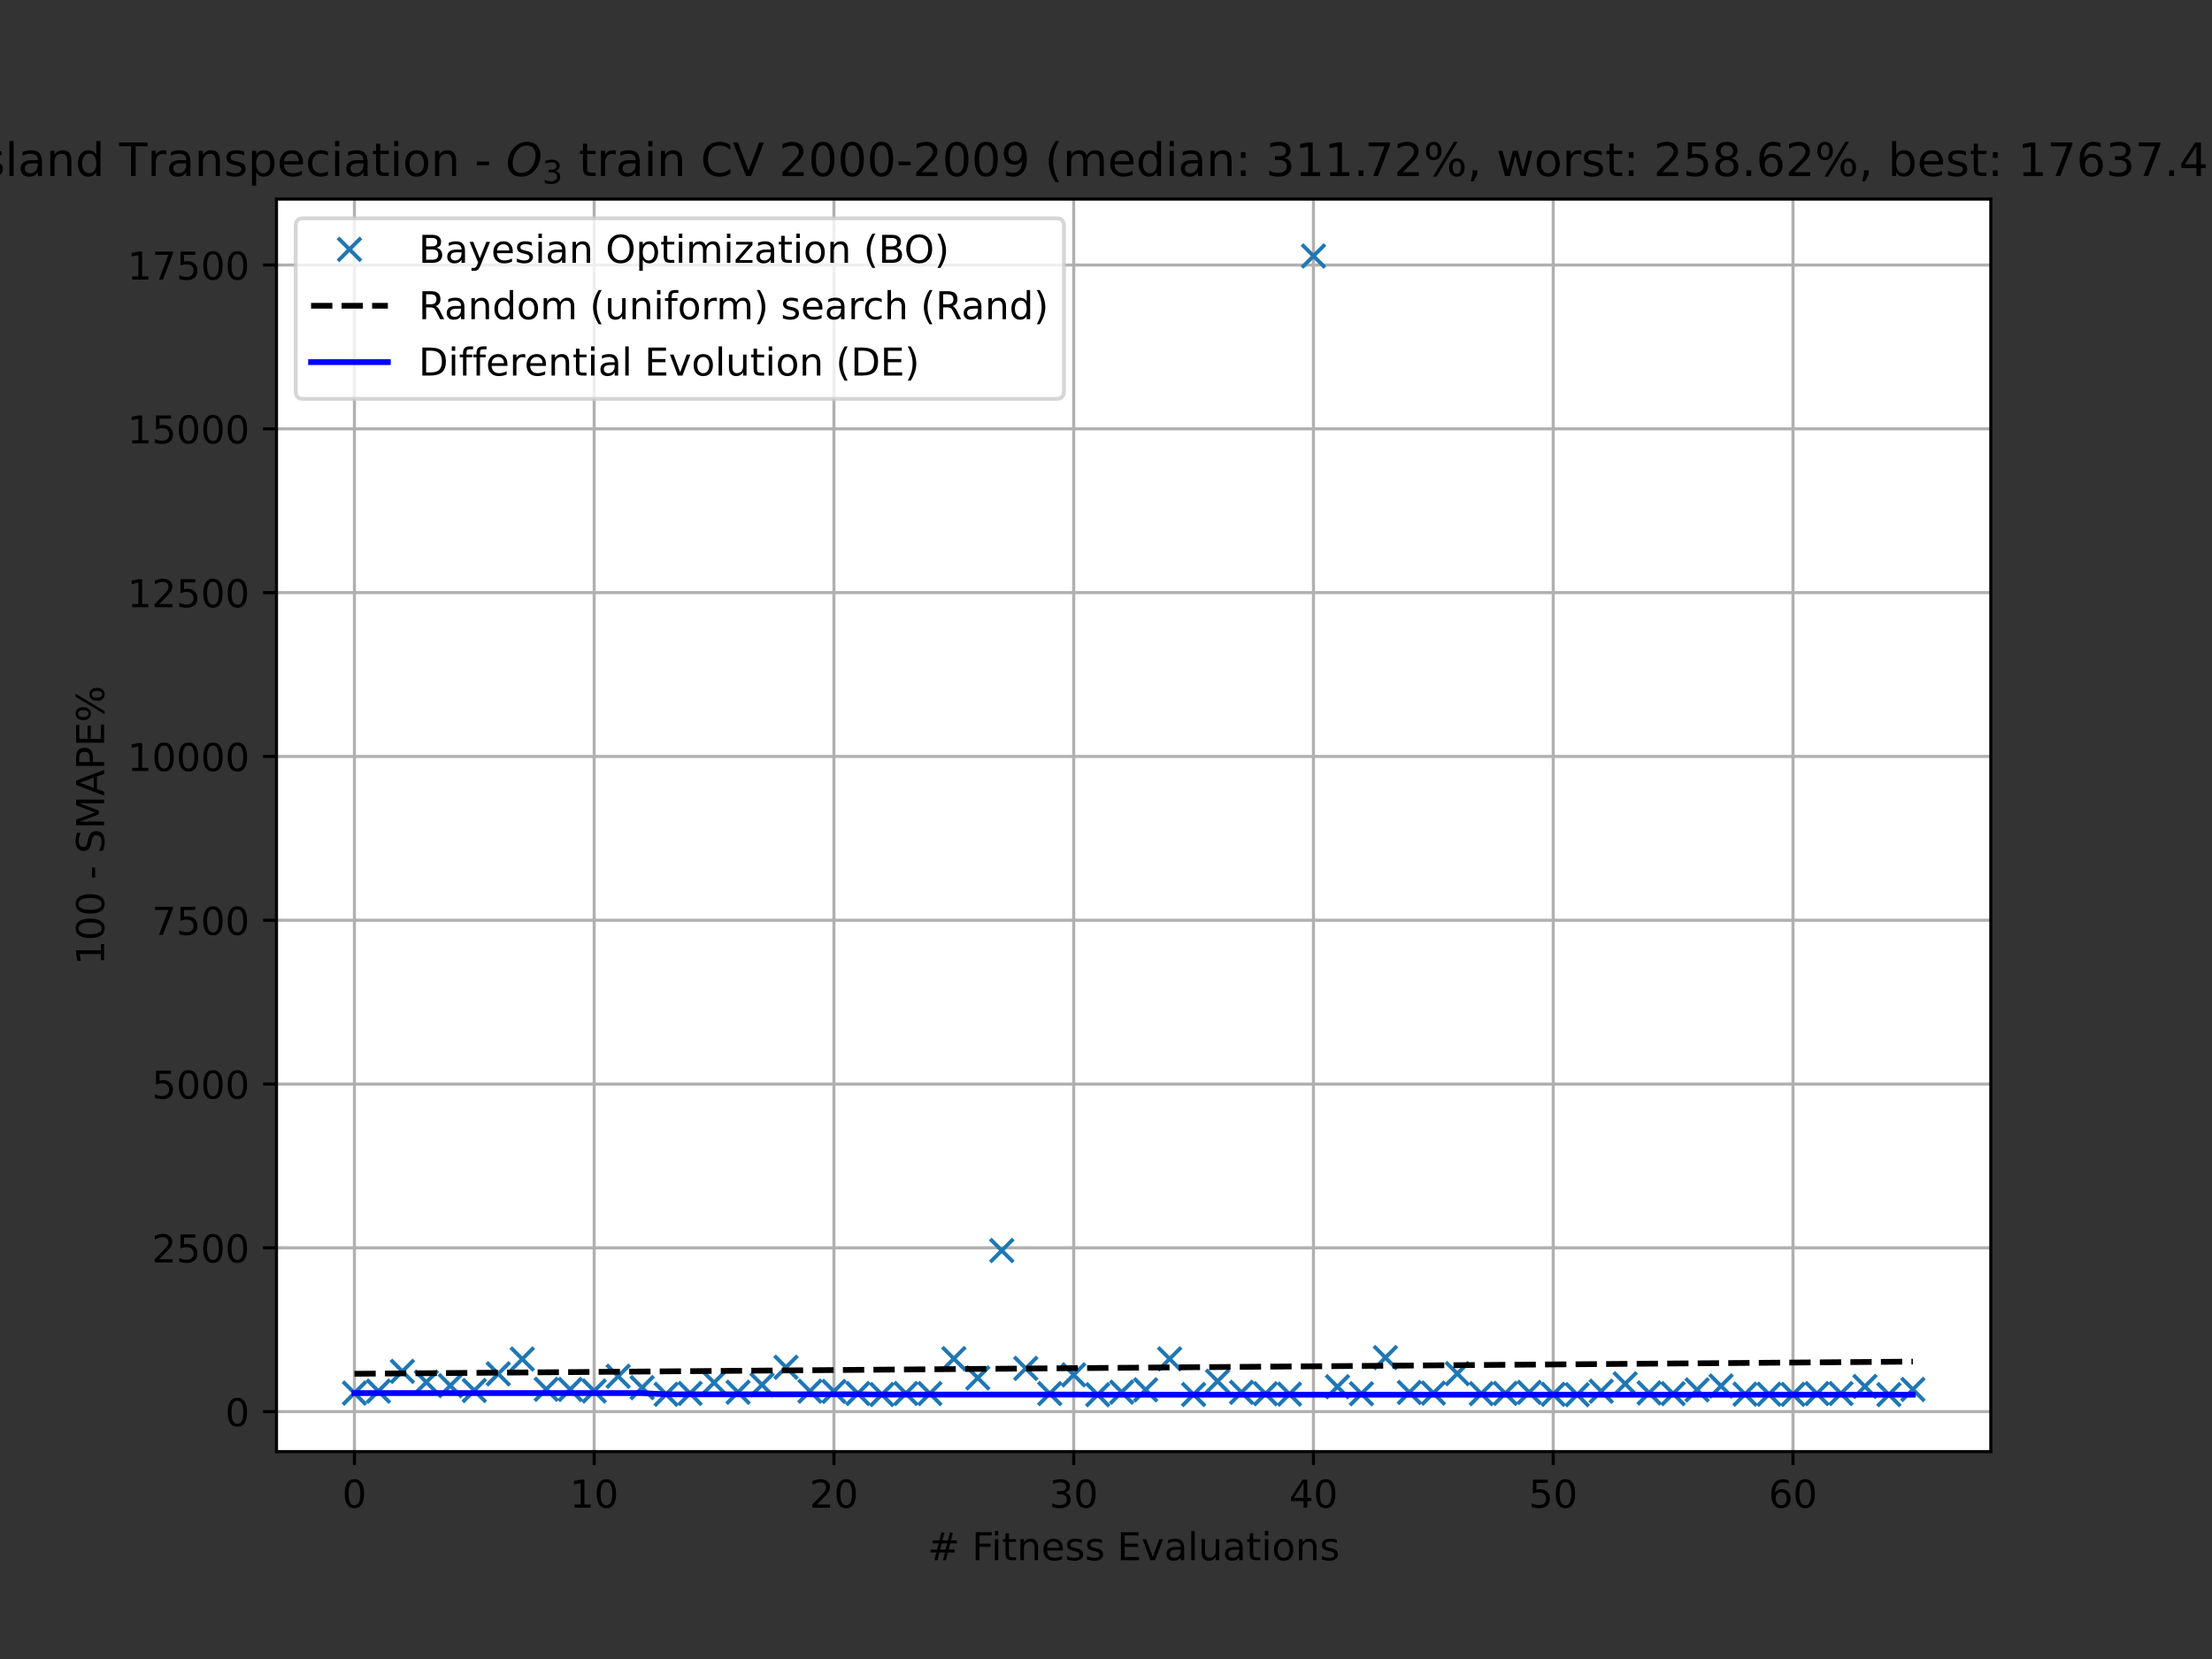 <?xml version="1.0" encoding="utf-8" standalone="no"?>
<!DOCTYPE svg PUBLIC "-//W3C//DTD SVG 1.1//EN"
  "http://www.w3.org/Graphics/SVG/1.1/DTD/svg11.dtd">
<!-- Created with matplotlib (https://matplotlib.org/) -->
<svg height="432pt" version="1.1" viewBox="0 0 576 432" width="576pt" xmlns="http://www.w3.org/2000/svg" xmlns:xlink="http://www.w3.org/1999/xlink">
 <rect x="0" y="0" width="576" height="432" fill="#333333" stroke="none"/>
 <defs>
  <style type="text/css">*{stroke-linecap:butt;stroke-linejoin:round;}</style>
 </defs>
 <g id="figure_1">
  <g id="patch_1">
   <path d="M 0 432 
L 576 432 
L 576 0 
L 0 0 
z
" style="fill:none;"/>
  </g>
  <g id="axes_1">
   <g id="patch_2">
    <path d="M 72 378 
L 518.4 378 
L 518.4 51.84 
L 72 51.84 
z
" style="fill:#ffffff;"/>
   </g>
   <g id="matplotlib.axis_1">
    <g id="xtick_1">
     <g id="line2d_1">
      <path clip-path="url(#p30069ec08b)" d="M 92.291 378 
L 92.291 51.84 
" style="fill:none;stroke:#b0b0b0;stroke-linecap:square;stroke-width:0.8;"/>
     </g>
     <g id="line2d_2">
      <defs>
       <path d="M 0 0 
L 0 3.5 
" id="m397b7a0cfa" style="stroke:#000000;stroke-width:0.8;"/>
      </defs>
      <g>
       <use style="stroke:#000000;stroke-width:0.8;" x="92.291" xlink:href="#m397b7a0cfa" y="378"/>
      </g>
     </g>
     <g id="text_1">
      <!-- 0 -->
      <g transform="translate(89.11 392.598)scale(0.1 -0.1)">
       <defs>
        <path d="M 31.781 66.406 
Q 24.172 66.406 20.328 58.906 
Q 16.5 51.422 16.5 36.375 
Q 16.5 21.391 20.328 13.891 
Q 24.172 6.391 31.781 6.391 
Q 39.453 6.391 43.281 13.891 
Q 47.125 21.391 47.125 36.375 
Q 47.125 51.422 43.281 58.906 
Q 39.453 66.406 31.781 66.406 
z
M 31.781 74.219 
Q 44.047 74.219 50.516 64.516 
Q 56.984 54.828 56.984 36.375 
Q 56.984 17.969 50.516 8.266 
Q 44.047 -1.422 31.781 -1.422 
Q 19.531 -1.422 13.062 8.266 
Q 6.594 17.969 6.594 36.375 
Q 6.594 54.828 13.062 64.516 
Q 19.531 74.219 31.781 74.219 
z
" id="DejaVuSans-48"/>
       </defs>
       <use xlink:href="#DejaVuSans-48"/>
      </g>
     </g>
    </g>
    <g id="xtick_2">
     <g id="line2d_3">
      <path clip-path="url(#p30069ec08b)" d="M 154.724 378 
L 154.724 51.84 
" style="fill:none;stroke:#b0b0b0;stroke-linecap:square;stroke-width:0.8;"/>
     </g>
     <g id="line2d_4">
      <g>
       <use style="stroke:#000000;stroke-width:0.8;" x="154.724" xlink:href="#m397b7a0cfa" y="378"/>
      </g>
     </g>
     <g id="text_2">
      <!-- 10 -->
      <g transform="translate(148.362 392.598)scale(0.1 -0.1)">
       <defs>
        <path d="M 12.406 8.297 
L 28.516 8.297 
L 28.516 63.922 
L 10.984 60.406 
L 10.984 69.391 
L 28.422 72.906 
L 38.281 72.906 
L 38.281 8.297 
L 54.391 8.297 
L 54.391 0 
L 12.406 0 
z
" id="DejaVuSans-49"/>
       </defs>
       <use xlink:href="#DejaVuSans-49"/>
       <use x="63.623" xlink:href="#DejaVuSans-48"/>
      </g>
     </g>
    </g>
    <g id="xtick_3">
     <g id="line2d_5">
      <path clip-path="url(#p30069ec08b)" d="M 217.158 378 
L 217.158 51.84 
" style="fill:none;stroke:#b0b0b0;stroke-linecap:square;stroke-width:0.8;"/>
     </g>
     <g id="line2d_6">
      <g>
       <use style="stroke:#000000;stroke-width:0.8;" x="217.158" xlink:href="#m397b7a0cfa" y="378"/>
      </g>
     </g>
     <g id="text_3">
      <!-- 20 -->
      <g transform="translate(210.796 392.598)scale(0.1 -0.1)">
       <defs>
        <path d="M 19.188 8.297 
L 53.609 8.297 
L 53.609 0 
L 7.328 0 
L 7.328 8.297 
Q 12.938 14.109 22.625 23.891 
Q 32.328 33.688 34.812 36.531 
Q 39.547 41.844 41.422 45.531 
Q 43.312 49.219 43.312 52.781 
Q 43.312 58.594 39.234 62.25 
Q 35.156 65.922 28.609 65.922 
Q 23.969 65.922 18.812 64.312 
Q 13.672 62.703 7.812 59.422 
L 7.812 69.391 
Q 13.766 71.781 18.938 73 
Q 24.125 74.219 28.422 74.219 
Q 39.75 74.219 46.484 68.547 
Q 53.219 62.891 53.219 53.422 
Q 53.219 48.922 51.531 44.891 
Q 49.859 40.875 45.406 35.406 
Q 44.188 33.984 37.641 27.219 
Q 31.109 20.453 19.188 8.297 
z
" id="DejaVuSans-50"/>
       </defs>
       <use xlink:href="#DejaVuSans-50"/>
       <use x="63.623" xlink:href="#DejaVuSans-48"/>
      </g>
     </g>
    </g>
    <g id="xtick_4">
     <g id="line2d_7">
      <path clip-path="url(#p30069ec08b)" d="M 279.592 378 
L 279.592 51.84 
" style="fill:none;stroke:#b0b0b0;stroke-linecap:square;stroke-width:0.8;"/>
     </g>
     <g id="line2d_8">
      <g>
       <use style="stroke:#000000;stroke-width:0.8;" x="279.592" xlink:href="#m397b7a0cfa" y="378"/>
      </g>
     </g>
     <g id="text_4">
      <!-- 30 -->
      <g transform="translate(273.229 392.598)scale(0.1 -0.1)">
       <defs>
        <path d="M 40.578 39.312 
Q 47.656 37.797 51.625 33 
Q 55.609 28.219 55.609 21.188 
Q 55.609 10.406 48.188 4.484 
Q 40.766 -1.422 27.094 -1.422 
Q 22.516 -1.422 17.656 -0.516 
Q 12.797 0.391 7.625 2.203 
L 7.625 11.719 
Q 11.719 9.328 16.594 8.109 
Q 21.484 6.891 26.812 6.891 
Q 36.078 6.891 40.938 10.547 
Q 45.797 14.203 45.797 21.188 
Q 45.797 27.641 41.281 31.266 
Q 36.766 34.906 28.719 34.906 
L 20.219 34.906 
L 20.219 43.016 
L 29.109 43.016 
Q 36.375 43.016 40.234 45.922 
Q 44.094 48.828 44.094 54.297 
Q 44.094 59.906 40.109 62.906 
Q 36.141 65.922 28.719 65.922 
Q 24.656 65.922 20.016 65.031 
Q 15.375 64.156 9.812 62.312 
L 9.812 71.094 
Q 15.438 72.656 20.344 73.438 
Q 25.25 74.219 29.594 74.219 
Q 40.828 74.219 47.359 69.109 
Q 53.906 64.016 53.906 55.328 
Q 53.906 49.266 50.438 45.094 
Q 46.969 40.922 40.578 39.312 
z
" id="DejaVuSans-51"/>
       </defs>
       <use xlink:href="#DejaVuSans-51"/>
       <use x="63.623" xlink:href="#DejaVuSans-48"/>
      </g>
     </g>
    </g>
    <g id="xtick_5">
     <g id="line2d_9">
      <path clip-path="url(#p30069ec08b)" d="M 342.025 378 
L 342.025 51.84 
" style="fill:none;stroke:#b0b0b0;stroke-linecap:square;stroke-width:0.8;"/>
     </g>
     <g id="line2d_10">
      <g>
       <use style="stroke:#000000;stroke-width:0.8;" x="342.025" xlink:href="#m397b7a0cfa" y="378"/>
      </g>
     </g>
     <g id="text_5">
      <!-- 40 -->
      <g transform="translate(335.663 392.598)scale(0.1 -0.1)">
       <defs>
        <path d="M 37.797 64.312 
L 12.891 25.391 
L 37.797 25.391 
z
M 35.203 72.906 
L 47.609 72.906 
L 47.609 25.391 
L 58.016 25.391 
L 58.016 17.188 
L 47.609 17.188 
L 47.609 0 
L 37.797 0 
L 37.797 17.188 
L 4.891 17.188 
L 4.891 26.703 
z
" id="DejaVuSans-52"/>
       </defs>
       <use xlink:href="#DejaVuSans-52"/>
       <use x="63.623" xlink:href="#DejaVuSans-48"/>
      </g>
     </g>
    </g>
    <g id="xtick_6">
     <g id="line2d_11">
      <path clip-path="url(#p30069ec08b)" d="M 404.459 378 
L 404.459 51.84 
" style="fill:none;stroke:#b0b0b0;stroke-linecap:square;stroke-width:0.8;"/>
     </g>
     <g id="line2d_12">
      <g>
       <use style="stroke:#000000;stroke-width:0.8;" x="404.459" xlink:href="#m397b7a0cfa" y="378"/>
      </g>
     </g>
     <g id="text_6">
      <!-- 50 -->
      <g transform="translate(398.096 392.598)scale(0.1 -0.1)">
       <defs>
        <path d="M 10.797 72.906 
L 49.516 72.906 
L 49.516 64.594 
L 19.828 64.594 
L 19.828 46.734 
Q 21.969 47.469 24.109 47.828 
Q 26.266 48.188 28.422 48.188 
Q 40.625 48.188 47.75 41.5 
Q 54.891 34.812 54.891 23.391 
Q 54.891 11.625 47.562 5.094 
Q 40.234 -1.422 26.906 -1.422 
Q 22.312 -1.422 17.547 -0.641 
Q 12.797 0.141 7.719 1.703 
L 7.719 11.625 
Q 12.109 9.234 16.797 8.062 
Q 21.484 6.891 26.703 6.891 
Q 35.156 6.891 40.078 11.328 
Q 45.016 15.766 45.016 23.391 
Q 45.016 31 40.078 35.438 
Q 35.156 39.891 26.703 39.891 
Q 22.75 39.891 18.812 39.016 
Q 14.891 38.141 10.797 36.281 
z
" id="DejaVuSans-53"/>
       </defs>
       <use xlink:href="#DejaVuSans-53"/>
       <use x="63.623" xlink:href="#DejaVuSans-48"/>
      </g>
     </g>
    </g>
    <g id="xtick_7">
     <g id="line2d_13">
      <path clip-path="url(#p30069ec08b)" d="M 466.892 378 
L 466.892 51.84 
" style="fill:none;stroke:#b0b0b0;stroke-linecap:square;stroke-width:0.8;"/>
     </g>
     <g id="line2d_14">
      <g>
       <use style="stroke:#000000;stroke-width:0.8;" x="466.892" xlink:href="#m397b7a0cfa" y="378"/>
      </g>
     </g>
     <g id="text_7">
      <!-- 60 -->
      <g transform="translate(460.53 392.598)scale(0.1 -0.1)">
       <defs>
        <path d="M 33.016 40.375 
Q 26.375 40.375 22.484 35.828 
Q 18.609 31.297 18.609 23.391 
Q 18.609 15.531 22.484 10.953 
Q 26.375 6.391 33.016 6.391 
Q 39.656 6.391 43.531 10.953 
Q 47.406 15.531 47.406 23.391 
Q 47.406 31.297 43.531 35.828 
Q 39.656 40.375 33.016 40.375 
z
M 52.594 71.297 
L 52.594 62.312 
Q 48.875 64.062 45.094 64.984 
Q 41.312 65.922 37.594 65.922 
Q 27.828 65.922 22.672 59.328 
Q 17.531 52.734 16.797 39.406 
Q 19.672 43.656 24.016 45.922 
Q 28.375 48.188 33.594 48.188 
Q 44.578 48.188 50.953 41.516 
Q 57.328 34.859 57.328 23.391 
Q 57.328 12.156 50.688 5.359 
Q 44.047 -1.422 33.016 -1.422 
Q 20.359 -1.422 13.672 8.266 
Q 6.984 17.969 6.984 36.375 
Q 6.984 53.656 15.188 63.938 
Q 23.391 74.219 37.203 74.219 
Q 40.922 74.219 44.703 73.484 
Q 48.484 72.75 52.594 71.297 
z
" id="DejaVuSans-54"/>
       </defs>
       <use xlink:href="#DejaVuSans-54"/>
       <use x="63.623" xlink:href="#DejaVuSans-48"/>
      </g>
     </g>
    </g>
    <g id="text_8">
     <!-- # Fitness Evaluations -->
     <g transform="translate(241.528 406.277)scale(0.1 -0.1)">
      <defs>
       <path d="M 51.125 44 
L 36.922 44 
L 32.812 27.688 
L 47.125 27.688 
z
M 43.797 71.781 
L 38.719 51.516 
L 52.984 51.516 
L 58.109 71.781 
L 65.922 71.781 
L 60.891 51.516 
L 76.125 51.516 
L 76.125 44 
L 58.984 44 
L 54.984 27.688 
L 70.516 27.688 
L 70.516 20.219 
L 53.078 20.219 
L 48 0 
L 40.188 0 
L 45.219 20.219 
L 30.906 20.219 
L 25.875 0 
L 18.016 0 
L 23.094 20.219 
L 7.719 20.219 
L 7.719 27.688 
L 24.906 27.688 
L 29 44 
L 13.281 44 
L 13.281 51.516 
L 30.906 51.516 
L 35.891 71.781 
z
" id="DejaVuSans-35"/>
       <path id="DejaVuSans-32"/>
       <path d="M 9.812 72.906 
L 51.703 72.906 
L 51.703 64.594 
L 19.672 64.594 
L 19.672 43.109 
L 48.578 43.109 
L 48.578 34.812 
L 19.672 34.812 
L 19.672 0 
L 9.812 0 
z
" id="DejaVuSans-70"/>
       <path d="M 9.422 54.688 
L 18.406 54.688 
L 18.406 0 
L 9.422 0 
z
M 9.422 75.984 
L 18.406 75.984 
L 18.406 64.594 
L 9.422 64.594 
z
" id="DejaVuSans-105"/>
       <path d="M 18.312 70.219 
L 18.312 54.688 
L 36.812 54.688 
L 36.812 47.703 
L 18.312 47.703 
L 18.312 18.016 
Q 18.312 11.328 20.141 9.422 
Q 21.969 7.516 27.594 7.516 
L 36.812 7.516 
L 36.812 0 
L 27.594 0 
Q 17.188 0 13.234 3.875 
Q 9.281 7.766 9.281 18.016 
L 9.281 47.703 
L 2.688 47.703 
L 2.688 54.688 
L 9.281 54.688 
L 9.281 70.219 
z
" id="DejaVuSans-116"/>
       <path d="M 54.891 33.016 
L 54.891 0 
L 45.906 0 
L 45.906 32.719 
Q 45.906 40.484 42.875 44.328 
Q 39.844 48.188 33.797 48.188 
Q 26.516 48.188 22.312 43.547 
Q 18.109 38.922 18.109 30.906 
L 18.109 0 
L 9.078 0 
L 9.078 54.688 
L 18.109 54.688 
L 18.109 46.188 
Q 21.344 51.125 25.703 53.562 
Q 30.078 56 35.797 56 
Q 45.219 56 50.047 50.172 
Q 54.891 44.344 54.891 33.016 
z
" id="DejaVuSans-110"/>
       <path d="M 56.203 29.594 
L 56.203 25.203 
L 14.891 25.203 
Q 15.484 15.922 20.484 11.062 
Q 25.484 6.203 34.422 6.203 
Q 39.594 6.203 44.453 7.469 
Q 49.312 8.734 54.109 11.281 
L 54.109 2.781 
Q 49.266 0.734 44.188 -0.344 
Q 39.109 -1.422 33.891 -1.422 
Q 20.797 -1.422 13.156 6.188 
Q 5.516 13.812 5.516 26.812 
Q 5.516 40.234 12.766 48.109 
Q 20.016 56 32.328 56 
Q 43.359 56 49.781 48.891 
Q 56.203 41.797 56.203 29.594 
z
M 47.219 32.234 
Q 47.125 39.594 43.094 43.984 
Q 39.062 48.391 32.422 48.391 
Q 24.906 48.391 20.391 44.141 
Q 15.875 39.891 15.188 32.172 
z
" id="DejaVuSans-101"/>
       <path d="M 44.281 53.078 
L 44.281 44.578 
Q 40.484 46.531 36.375 47.5 
Q 32.281 48.484 27.875 48.484 
Q 21.188 48.484 17.844 46.438 
Q 14.5 44.391 14.5 40.281 
Q 14.5 37.156 16.891 35.375 
Q 19.281 33.594 26.516 31.984 
L 29.594 31.297 
Q 39.156 29.25 43.188 25.516 
Q 47.219 21.781 47.219 15.094 
Q 47.219 7.469 41.188 3.016 
Q 35.156 -1.422 24.609 -1.422 
Q 20.219 -1.422 15.453 -0.562 
Q 10.688 0.297 5.422 2 
L 5.422 11.281 
Q 10.406 8.688 15.234 7.391 
Q 20.062 6.109 24.812 6.109 
Q 31.156 6.109 34.562 8.281 
Q 37.984 10.453 37.984 14.406 
Q 37.984 18.062 35.516 20.016 
Q 33.062 21.969 24.703 23.781 
L 21.578 24.516 
Q 13.234 26.266 9.516 29.906 
Q 5.812 33.547 5.812 39.891 
Q 5.812 47.609 11.281 51.797 
Q 16.75 56 26.812 56 
Q 31.781 56 36.172 55.266 
Q 40.578 54.547 44.281 53.078 
z
" id="DejaVuSans-115"/>
       <path d="M 9.812 72.906 
L 55.906 72.906 
L 55.906 64.594 
L 19.672 64.594 
L 19.672 43.016 
L 54.391 43.016 
L 54.391 34.719 
L 19.672 34.719 
L 19.672 8.297 
L 56.781 8.297 
L 56.781 0 
L 9.812 0 
z
" id="DejaVuSans-69"/>
       <path d="M 2.984 54.688 
L 12.5 54.688 
L 29.594 8.797 
L 46.688 54.688 
L 56.203 54.688 
L 35.688 0 
L 23.484 0 
z
" id="DejaVuSans-118"/>
       <path d="M 34.281 27.484 
Q 23.391 27.484 19.188 25 
Q 14.984 22.516 14.984 16.5 
Q 14.984 11.719 18.141 8.906 
Q 21.297 6.109 26.703 6.109 
Q 34.188 6.109 38.703 11.406 
Q 43.219 16.703 43.219 25.484 
L 43.219 27.484 
z
M 52.203 31.203 
L 52.203 0 
L 43.219 0 
L 43.219 8.297 
Q 40.141 3.328 35.547 0.953 
Q 30.953 -1.422 24.312 -1.422 
Q 15.922 -1.422 10.953 3.297 
Q 6 8.016 6 15.922 
Q 6 25.141 12.172 29.828 
Q 18.359 34.516 30.609 34.516 
L 43.219 34.516 
L 43.219 35.406 
Q 43.219 41.609 39.141 45 
Q 35.062 48.391 27.688 48.391 
Q 23 48.391 18.547 47.266 
Q 14.109 46.141 10.016 43.891 
L 10.016 52.203 
Q 14.938 54.109 19.578 55.047 
Q 24.219 56 28.609 56 
Q 40.484 56 46.344 49.844 
Q 52.203 43.703 52.203 31.203 
z
" id="DejaVuSans-97"/>
       <path d="M 9.422 75.984 
L 18.406 75.984 
L 18.406 0 
L 9.422 0 
z
" id="DejaVuSans-108"/>
       <path d="M 8.5 21.578 
L 8.5 54.688 
L 17.484 54.688 
L 17.484 21.922 
Q 17.484 14.156 20.5 10.266 
Q 23.531 6.391 29.594 6.391 
Q 36.859 6.391 41.078 11.031 
Q 45.312 15.672 45.312 23.688 
L 45.312 54.688 
L 54.297 54.688 
L 54.297 0 
L 45.312 0 
L 45.312 8.406 
Q 42.047 3.422 37.719 1 
Q 33.406 -1.422 27.688 -1.422 
Q 18.266 -1.422 13.375 4.438 
Q 8.5 10.297 8.5 21.578 
z
M 31.109 56 
z
" id="DejaVuSans-117"/>
       <path d="M 30.609 48.391 
Q 23.391 48.391 19.188 42.75 
Q 14.984 37.109 14.984 27.297 
Q 14.984 17.484 19.156 11.844 
Q 23.344 6.203 30.609 6.203 
Q 37.797 6.203 41.984 11.859 
Q 46.188 17.531 46.188 27.297 
Q 46.188 37.016 41.984 42.703 
Q 37.797 48.391 30.609 48.391 
z
M 30.609 56 
Q 42.328 56 49.016 48.375 
Q 55.719 40.766 55.719 27.297 
Q 55.719 13.875 49.016 6.219 
Q 42.328 -1.422 30.609 -1.422 
Q 18.844 -1.422 12.172 6.219 
Q 5.516 13.875 5.516 27.297 
Q 5.516 40.766 12.172 48.375 
Q 18.844 56 30.609 56 
z
" id="DejaVuSans-111"/>
      </defs>
      <use xlink:href="#DejaVuSans-35"/>
      <use x="83.789" xlink:href="#DejaVuSans-32"/>
      <use x="115.576" xlink:href="#DejaVuSans-70"/>
      <use x="165.846" xlink:href="#DejaVuSans-105"/>
      <use x="193.629" xlink:href="#DejaVuSans-116"/>
      <use x="232.838" xlink:href="#DejaVuSans-110"/>
      <use x="296.217" xlink:href="#DejaVuSans-101"/>
      <use x="357.74" xlink:href="#DejaVuSans-115"/>
      <use x="409.84" xlink:href="#DejaVuSans-115"/>
      <use x="461.939" xlink:href="#DejaVuSans-32"/>
      <use x="493.727" xlink:href="#DejaVuSans-69"/>
      <use x="556.91" xlink:href="#DejaVuSans-118"/>
      <use x="616.09" xlink:href="#DejaVuSans-97"/>
      <use x="677.369" xlink:href="#DejaVuSans-108"/>
      <use x="705.152" xlink:href="#DejaVuSans-117"/>
      <use x="768.531" xlink:href="#DejaVuSans-97"/>
      <use x="829.811" xlink:href="#DejaVuSans-116"/>
      <use x="869.02" xlink:href="#DejaVuSans-105"/>
      <use x="896.803" xlink:href="#DejaVuSans-111"/>
      <use x="957.984" xlink:href="#DejaVuSans-110"/>
      <use x="1021.363" xlink:href="#DejaVuSans-115"/>
     </g>
    </g>
   </g>
   <g id="matplotlib.axis_2">
    <g id="ytick_1">
     <g id="line2d_15">
      <path clip-path="url(#p30069ec08b)" d="M 72 367.587 
L 518.4 367.587 
" style="fill:none;stroke:#b0b0b0;stroke-linecap:square;stroke-width:0.8;"/>
     </g>
     <g id="line2d_16">
      <defs>
       <path d="M 0 0 
L -3.5 0 
" id="m6b8b1be647" style="stroke:#000000;stroke-width:0.8;"/>
      </defs>
      <g>
       <use style="stroke:#000000;stroke-width:0.8;" x="72" xlink:href="#m6b8b1be647" y="367.587"/>
      </g>
     </g>
     <g id="text_9">
      <!-- 0 -->
      <g transform="translate(58.638 371.386)scale(0.1 -0.1)">
       <use xlink:href="#DejaVuSans-48"/>
      </g>
     </g>
    </g>
    <g id="ytick_2">
     <g id="line2d_17">
      <path clip-path="url(#p30069ec08b)" d="M 72 324.933 
L 518.4 324.933 
" style="fill:none;stroke:#b0b0b0;stroke-linecap:square;stroke-width:0.8;"/>
     </g>
     <g id="line2d_18">
      <g>
       <use style="stroke:#000000;stroke-width:0.8;" x="72" xlink:href="#m6b8b1be647" y="324.933"/>
      </g>
     </g>
     <g id="text_10">
      <!-- 2500 -->
      <g transform="translate(39.55 328.732)scale(0.1 -0.1)">
       <use xlink:href="#DejaVuSans-50"/>
       <use x="63.623" xlink:href="#DejaVuSans-53"/>
       <use x="127.246" xlink:href="#DejaVuSans-48"/>
       <use x="190.869" xlink:href="#DejaVuSans-48"/>
      </g>
     </g>
    </g>
    <g id="ytick_3">
     <g id="line2d_19">
      <path clip-path="url(#p30069ec08b)" d="M 72 282.279 
L 518.4 282.279 
" style="fill:none;stroke:#b0b0b0;stroke-linecap:square;stroke-width:0.8;"/>
     </g>
     <g id="line2d_20">
      <g>
       <use style="stroke:#000000;stroke-width:0.8;" x="72" xlink:href="#m6b8b1be647" y="282.279"/>
      </g>
     </g>
     <g id="text_11">
      <!-- 5000 -->
      <g transform="translate(39.55 286.079)scale(0.1 -0.1)">
       <use xlink:href="#DejaVuSans-53"/>
       <use x="63.623" xlink:href="#DejaVuSans-48"/>
       <use x="127.246" xlink:href="#DejaVuSans-48"/>
       <use x="190.869" xlink:href="#DejaVuSans-48"/>
      </g>
     </g>
    </g>
    <g id="ytick_4">
     <g id="line2d_21">
      <path clip-path="url(#p30069ec08b)" d="M 72 239.625 
L 518.4 239.625 
" style="fill:none;stroke:#b0b0b0;stroke-linecap:square;stroke-width:0.8;"/>
     </g>
     <g id="line2d_22">
      <g>
       <use style="stroke:#000000;stroke-width:0.8;" x="72" xlink:href="#m6b8b1be647" y="239.625"/>
      </g>
     </g>
     <g id="text_12">
      <!-- 7500 -->
      <g transform="translate(39.55 243.425)scale(0.1 -0.1)">
       <defs>
        <path d="M 8.203 72.906 
L 55.078 72.906 
L 55.078 68.703 
L 28.609 0 
L 18.312 0 
L 43.219 64.594 
L 8.203 64.594 
z
" id="DejaVuSans-55"/>
       </defs>
       <use xlink:href="#DejaVuSans-55"/>
       <use x="63.623" xlink:href="#DejaVuSans-53"/>
       <use x="127.246" xlink:href="#DejaVuSans-48"/>
       <use x="190.869" xlink:href="#DejaVuSans-48"/>
      </g>
     </g>
    </g>
    <g id="ytick_5">
     <g id="line2d_23">
      <path clip-path="url(#p30069ec08b)" d="M 72 196.972 
L 518.4 196.972 
" style="fill:none;stroke:#b0b0b0;stroke-linecap:square;stroke-width:0.8;"/>
     </g>
     <g id="line2d_24">
      <g>
       <use style="stroke:#000000;stroke-width:0.8;" x="72" xlink:href="#m6b8b1be647" y="196.972"/>
      </g>
     </g>
     <g id="text_13">
      <!-- 10000 -->
      <g transform="translate(33.188 200.771)scale(0.1 -0.1)">
       <use xlink:href="#DejaVuSans-49"/>
       <use x="63.623" xlink:href="#DejaVuSans-48"/>
       <use x="127.246" xlink:href="#DejaVuSans-48"/>
       <use x="190.869" xlink:href="#DejaVuSans-48"/>
       <use x="254.492" xlink:href="#DejaVuSans-48"/>
      </g>
     </g>
    </g>
    <g id="ytick_6">
     <g id="line2d_25">
      <path clip-path="url(#p30069ec08b)" d="M 72 154.318 
L 518.4 154.318 
" style="fill:none;stroke:#b0b0b0;stroke-linecap:square;stroke-width:0.8;"/>
     </g>
     <g id="line2d_26">
      <g>
       <use style="stroke:#000000;stroke-width:0.8;" x="72" xlink:href="#m6b8b1be647" y="154.318"/>
      </g>
     </g>
     <g id="text_14">
      <!-- 12500 -->
      <g transform="translate(33.188 158.117)scale(0.1 -0.1)">
       <use xlink:href="#DejaVuSans-49"/>
       <use x="63.623" xlink:href="#DejaVuSans-50"/>
       <use x="127.246" xlink:href="#DejaVuSans-53"/>
       <use x="190.869" xlink:href="#DejaVuSans-48"/>
       <use x="254.492" xlink:href="#DejaVuSans-48"/>
      </g>
     </g>
    </g>
    <g id="ytick_7">
     <g id="line2d_27">
      <path clip-path="url(#p30069ec08b)" d="M 72 111.664 
L 518.4 111.664 
" style="fill:none;stroke:#b0b0b0;stroke-linecap:square;stroke-width:0.8;"/>
     </g>
     <g id="line2d_28">
      <g>
       <use style="stroke:#000000;stroke-width:0.8;" x="72" xlink:href="#m6b8b1be647" y="111.664"/>
      </g>
     </g>
     <g id="text_15">
      <!-- 15000 -->
      <g transform="translate(33.188 115.463)scale(0.1 -0.1)">
       <use xlink:href="#DejaVuSans-49"/>
       <use x="63.623" xlink:href="#DejaVuSans-53"/>
       <use x="127.246" xlink:href="#DejaVuSans-48"/>
       <use x="190.869" xlink:href="#DejaVuSans-48"/>
       <use x="254.492" xlink:href="#DejaVuSans-48"/>
      </g>
     </g>
    </g>
    <g id="ytick_8">
     <g id="line2d_29">
      <path clip-path="url(#p30069ec08b)" d="M 72 69.01 
L 518.4 69.01 
" style="fill:none;stroke:#b0b0b0;stroke-linecap:square;stroke-width:0.8;"/>
     </g>
     <g id="line2d_30">
      <g>
       <use style="stroke:#000000;stroke-width:0.8;" x="72" xlink:href="#m6b8b1be647" y="69.01"/>
      </g>
     </g>
     <g id="text_16">
      <!-- 17500 -->
      <g transform="translate(33.188 72.809)scale(0.1 -0.1)">
       <use xlink:href="#DejaVuSans-49"/>
       <use x="63.623" xlink:href="#DejaVuSans-55"/>
       <use x="127.246" xlink:href="#DejaVuSans-53"/>
       <use x="190.869" xlink:href="#DejaVuSans-48"/>
       <use x="254.492" xlink:href="#DejaVuSans-48"/>
      </g>
     </g>
    </g>
    <g id="text_17">
     <!-- 100 - SMAPE% -->
     <g transform="translate(27.108 251.279)rotate(-90)scale(0.1 -0.1)">
      <defs>
       <path d="M 4.891 31.391 
L 31.203 31.391 
L 31.203 23.391 
L 4.891 23.391 
z
" id="DejaVuSans-45"/>
       <path d="M 53.516 70.516 
L 53.516 60.891 
Q 47.906 63.578 42.922 64.891 
Q 37.938 66.219 33.297 66.219 
Q 25.25 66.219 20.875 63.094 
Q 16.5 59.969 16.5 54.203 
Q 16.5 49.359 19.406 46.891 
Q 22.312 44.438 30.422 42.922 
L 36.375 41.703 
Q 47.406 39.594 52.656 34.297 
Q 57.906 29 57.906 20.125 
Q 57.906 9.516 50.797 4.047 
Q 43.703 -1.422 29.984 -1.422 
Q 24.812 -1.422 18.969 -0.25 
Q 13.141 0.922 6.891 3.219 
L 6.891 13.375 
Q 12.891 10.016 18.656 8.297 
Q 24.422 6.594 29.984 6.594 
Q 38.422 6.594 43.016 9.906 
Q 47.609 13.234 47.609 19.391 
Q 47.609 24.75 44.312 27.781 
Q 41.016 30.812 33.5 32.328 
L 27.484 33.5 
Q 16.453 35.688 11.516 40.375 
Q 6.594 45.062 6.594 53.422 
Q 6.594 63.094 13.406 68.656 
Q 20.219 74.219 32.172 74.219 
Q 37.312 74.219 42.625 73.281 
Q 47.953 72.359 53.516 70.516 
z
" id="DejaVuSans-83"/>
       <path d="M 9.812 72.906 
L 24.516 72.906 
L 43.109 23.297 
L 61.812 72.906 
L 76.516 72.906 
L 76.516 0 
L 66.891 0 
L 66.891 64.016 
L 48.094 14.016 
L 38.188 14.016 
L 19.391 64.016 
L 19.391 0 
L 9.812 0 
z
" id="DejaVuSans-77"/>
       <path d="M 34.188 63.188 
L 20.797 26.906 
L 47.609 26.906 
z
M 28.609 72.906 
L 39.797 72.906 
L 67.578 0 
L 57.328 0 
L 50.688 18.703 
L 17.828 18.703 
L 11.188 0 
L 0.781 0 
z
" id="DejaVuSans-65"/>
       <path d="M 19.672 64.797 
L 19.672 37.406 
L 32.078 37.406 
Q 38.969 37.406 42.719 40.969 
Q 46.484 44.531 46.484 51.125 
Q 46.484 57.672 42.719 61.234 
Q 38.969 64.797 32.078 64.797 
z
M 9.812 72.906 
L 32.078 72.906 
Q 44.344 72.906 50.609 67.359 
Q 56.891 61.812 56.891 51.125 
Q 56.891 40.328 50.609 34.812 
Q 44.344 29.297 32.078 29.297 
L 19.672 29.297 
L 19.672 0 
L 9.812 0 
z
" id="DejaVuSans-80"/>
       <path d="M 72.703 32.078 
Q 68.453 32.078 66.031 28.469 
Q 63.625 24.859 63.625 18.406 
Q 63.625 12.062 66.031 8.422 
Q 68.453 4.781 72.703 4.781 
Q 76.859 4.781 79.266 8.422 
Q 81.688 12.062 81.688 18.406 
Q 81.688 24.812 79.266 28.438 
Q 76.859 32.078 72.703 32.078 
z
M 72.703 38.281 
Q 80.422 38.281 84.953 32.906 
Q 89.5 27.547 89.5 18.406 
Q 89.5 9.281 84.938 3.922 
Q 80.375 -1.422 72.703 -1.422 
Q 64.891 -1.422 60.344 3.922 
Q 55.812 9.281 55.812 18.406 
Q 55.812 27.594 60.375 32.938 
Q 64.938 38.281 72.703 38.281 
z
M 22.312 68.016 
Q 18.109 68.016 15.688 64.375 
Q 13.281 60.75 13.281 54.391 
Q 13.281 47.953 15.672 44.328 
Q 18.062 40.719 22.312 40.719 
Q 26.562 40.719 28.969 44.328 
Q 31.391 47.953 31.391 54.391 
Q 31.391 60.688 28.953 64.344 
Q 26.516 68.016 22.312 68.016 
z
M 66.406 74.219 
L 74.219 74.219 
L 28.609 -1.422 
L 20.797 -1.422 
z
M 22.312 74.219 
Q 30.031 74.219 34.609 68.875 
Q 39.203 63.531 39.203 54.391 
Q 39.203 45.172 34.641 39.844 
Q 30.078 34.516 22.312 34.516 
Q 14.547 34.516 10.031 39.859 
Q 5.516 45.219 5.516 54.391 
Q 5.516 63.484 10.047 68.844 
Q 14.594 74.219 22.312 74.219 
z
" id="DejaVuSans-37"/>
      </defs>
      <use xlink:href="#DejaVuSans-49"/>
      <use x="63.623" xlink:href="#DejaVuSans-48"/>
      <use x="127.246" xlink:href="#DejaVuSans-48"/>
      <use x="190.869" xlink:href="#DejaVuSans-32"/>
      <use x="222.656" xlink:href="#DejaVuSans-45"/>
      <use x="258.74" xlink:href="#DejaVuSans-32"/>
      <use x="290.527" xlink:href="#DejaVuSans-83"/>
      <use x="354.004" xlink:href="#DejaVuSans-77"/>
      <use x="440.283" xlink:href="#DejaVuSans-65"/>
      <use x="508.691" xlink:href="#DejaVuSans-80"/>
      <use x="568.994" xlink:href="#DejaVuSans-69"/>
      <use x="632.178" xlink:href="#DejaVuSans-37"/>
     </g>
    </g>
   </g>
   <g id="line2d_31">
    <defs>
     <path d="M -3 3 
L 3 -3 
M -3 -3 
L 3 3 
" id="mc374e5f64c" style="stroke:#1f77b4;"/>
    </defs>
    <g clip-path="url(#p30069ec08b)">
     <use style="fill:#1f77b4;stroke:#1f77b4;" x="92.291" xlink:href="#mc374e5f64c" y="362.76"/>
     <use style="fill:#1f77b4;stroke:#1f77b4;" x="98.534" xlink:href="#mc374e5f64c" y="362.252"/>
     <use style="fill:#1f77b4;stroke:#1f77b4;" x="104.778" xlink:href="#mc374e5f64c" y="357.105"/>
     <use style="fill:#1f77b4;stroke:#1f77b4;" x="111.021" xlink:href="#mc374e5f64c" y="359.918"/>
     <use style="fill:#1f77b4;stroke:#1f77b4;" x="117.264" xlink:href="#mc374e5f64c" y="360.824"/>
     <use style="fill:#1f77b4;stroke:#1f77b4;" x="123.508" xlink:href="#mc374e5f64c" y="362.085"/>
     <use style="fill:#1f77b4;stroke:#1f77b4;" x="129.751" xlink:href="#mc374e5f64c" y="357.746"/>
     <use style="fill:#1f77b4;stroke:#1f77b4;" x="135.994" xlink:href="#mc374e5f64c" y="353.887"/>
     <use style="fill:#1f77b4;stroke:#1f77b4;" x="142.238" xlink:href="#mc374e5f64c" y="361.772"/>
     <use style="fill:#1f77b4;stroke:#1f77b4;" x="148.481" xlink:href="#mc374e5f64c" y="361.809"/>
     <use style="fill:#1f77b4;stroke:#1f77b4;" x="154.724" xlink:href="#mc374e5f64c" y="362.211"/>
     <use style="fill:#1f77b4;stroke:#1f77b4;" x="160.968" xlink:href="#mc374e5f64c" y="358.385"/>
     <use style="fill:#1f77b4;stroke:#1f77b4;" x="167.211" xlink:href="#mc374e5f64c" y="361.344"/>
     <use style="fill:#1f77b4;stroke:#1f77b4;" x="173.455" xlink:href="#mc374e5f64c" y="363.075"/>
     <use style="fill:#1f77b4;stroke:#1f77b4;" x="179.698" xlink:href="#mc374e5f64c" y="362.843"/>
     <use style="fill:#1f77b4;stroke:#1f77b4;" x="185.941" xlink:href="#mc374e5f64c" y="360.044"/>
     <use style="fill:#1f77b4;stroke:#1f77b4;" x="192.185" xlink:href="#mc374e5f64c" y="362.541"/>
     <use style="fill:#1f77b4;stroke:#1f77b4;" x="198.428" xlink:href="#mc374e5f64c" y="360.602"/>
     <use style="fill:#1f77b4;stroke:#1f77b4;" x="204.671" xlink:href="#mc374e5f64c" y="356.039"/>
     <use style="fill:#1f77b4;stroke:#1f77b4;" x="210.915" xlink:href="#mc374e5f64c" y="362.259"/>
     <use style="fill:#1f77b4;stroke:#1f77b4;" x="217.158" xlink:href="#mc374e5f64c" y="362.322"/>
     <use style="fill:#1f77b4;stroke:#1f77b4;" x="223.401" xlink:href="#mc374e5f64c" y="362.859"/>
     <use style="fill:#1f77b4;stroke:#1f77b4;" x="229.645" xlink:href="#mc374e5f64c" y="363.14"/>
     <use style="fill:#1f77b4;stroke:#1f77b4;" x="235.888" xlink:href="#mc374e5f64c" y="362.857"/>
     <use style="fill:#1f77b4;stroke:#1f77b4;" x="242.131" xlink:href="#mc374e5f64c" y="362.886"/>
     <use style="fill:#1f77b4;stroke:#1f77b4;" x="248.375" xlink:href="#mc374e5f64c" y="353.784"/>
     <use style="fill:#1f77b4;stroke:#1f77b4;" x="254.618" xlink:href="#mc374e5f64c" y="358.81"/>
     <use style="fill:#1f77b4;stroke:#1f77b4;" x="260.862" xlink:href="#mc374e5f64c" y="325.637"/>
     <use style="fill:#1f77b4;stroke:#1f77b4;" x="267.105" xlink:href="#mc374e5f64c" y="356.33"/>
     <use style="fill:#1f77b4;stroke:#1f77b4;" x="273.348" xlink:href="#mc374e5f64c" y="362.887"/>
     <use style="fill:#1f77b4;stroke:#1f77b4;" x="279.592" xlink:href="#mc374e5f64c" y="358.001"/>
     <use style="fill:#1f77b4;stroke:#1f77b4;" x="285.835" xlink:href="#mc374e5f64c" y="363.173"/>
     <use style="fill:#1f77b4;stroke:#1f77b4;" x="292.078" xlink:href="#mc374e5f64c" y="362.516"/>
     <use style="fill:#1f77b4;stroke:#1f77b4;" x="298.322" xlink:href="#mc374e5f64c" y="361.906"/>
     <use style="fill:#1f77b4;stroke:#1f77b4;" x="304.565" xlink:href="#mc374e5f64c" y="353.853"/>
     <use style="fill:#1f77b4;stroke:#1f77b4;" x="310.808" xlink:href="#mc374e5f64c" y="363.122"/>
     <use style="fill:#1f77b4;stroke:#1f77b4;" x="317.052" xlink:href="#mc374e5f64c" y="359.671"/>
     <use style="fill:#1f77b4;stroke:#1f77b4;" x="323.295" xlink:href="#mc374e5f64c" y="362.56"/>
     <use style="fill:#1f77b4;stroke:#1f77b4;" x="329.538" xlink:href="#mc374e5f64c" y="362.929"/>
     <use style="fill:#1f77b4;stroke:#1f77b4;" x="335.782" xlink:href="#mc374e5f64c" y="363.03"/>
     <use style="fill:#1f77b4;stroke:#1f77b4;" x="342.025" xlink:href="#mc374e5f64c" y="66.665"/>
     <use style="fill:#1f77b4;stroke:#1f77b4;" x="348.269" xlink:href="#mc374e5f64c" y="361.105"/>
     <use style="fill:#1f77b4;stroke:#1f77b4;" x="354.512" xlink:href="#mc374e5f64c" y="362.93"/>
     <use style="fill:#1f77b4;stroke:#1f77b4;" x="360.755" xlink:href="#mc374e5f64c" y="353.518"/>
     <use style="fill:#1f77b4;stroke:#1f77b4;" x="366.999" xlink:href="#mc374e5f64c" y="362.584"/>
     <use style="fill:#1f77b4;stroke:#1f77b4;" x="373.242" xlink:href="#mc374e5f64c" y="362.767"/>
     <use style="fill:#1f77b4;stroke:#1f77b4;" x="379.485" xlink:href="#mc374e5f64c" y="357.696"/>
     <use style="fill:#1f77b4;stroke:#1f77b4;" x="385.729" xlink:href="#mc374e5f64c" y="362.908"/>
     <use style="fill:#1f77b4;stroke:#1f77b4;" x="391.972" xlink:href="#mc374e5f64c" y="362.836"/>
     <use style="fill:#1f77b4;stroke:#1f77b4;" x="398.215" xlink:href="#mc374e5f64c" y="362.565"/>
     <use style="fill:#1f77b4;stroke:#1f77b4;" x="404.459" xlink:href="#mc374e5f64c" y="363.079"/>
     <use style="fill:#1f77b4;stroke:#1f77b4;" x="410.702" xlink:href="#mc374e5f64c" y="363.175"/>
     <use style="fill:#1f77b4;stroke:#1f77b4;" x="416.945" xlink:href="#mc374e5f64c" y="362.278"/>
     <use style="fill:#1f77b4;stroke:#1f77b4;" x="423.189" xlink:href="#mc374e5f64c" y="360.347"/>
     <use style="fill:#1f77b4;stroke:#1f77b4;" x="429.432" xlink:href="#mc374e5f64c" y="362.715"/>
     <use style="fill:#1f77b4;stroke:#1f77b4;" x="435.676" xlink:href="#mc374e5f64c" y="362.904"/>
     <use style="fill:#1f77b4;stroke:#1f77b4;" x="441.919" xlink:href="#mc374e5f64c" y="361.922"/>
     <use style="fill:#1f77b4;stroke:#1f77b4;" x="448.162" xlink:href="#mc374e5f64c" y="360.909"/>
     <use style="fill:#1f77b4;stroke:#1f77b4;" x="454.406" xlink:href="#mc374e5f64c" y="363.04"/>
     <use style="fill:#1f77b4;stroke:#1f77b4;" x="460.649" xlink:href="#mc374e5f64c" y="363.052"/>
     <use style="fill:#1f77b4;stroke:#1f77b4;" x="466.892" xlink:href="#mc374e5f64c" y="363.101"/>
     <use style="fill:#1f77b4;stroke:#1f77b4;" x="473.136" xlink:href="#mc374e5f64c" y="362.894"/>
     <use style="fill:#1f77b4;stroke:#1f77b4;" x="479.379" xlink:href="#mc374e5f64c" y="362.879"/>
     <use style="fill:#1f77b4;stroke:#1f77b4;" x="485.622" xlink:href="#mc374e5f64c" y="361.026"/>
     <use style="fill:#1f77b4;stroke:#1f77b4;" x="491.866" xlink:href="#mc374e5f64c" y="363.153"/>
     <use style="fill:#1f77b4;stroke:#1f77b4;" x="498.109" xlink:href="#mc374e5f64c" y="361.804"/>
    </g>
   </g>
   <g id="line2d_32">
    <path clip-path="url(#p30069ec08b)" d="M 92.291 357.729 
L 98.534 357.681 
L 104.778 357.632 
L 111.021 357.583 
L 117.264 357.534 
L 123.508 357.486 
L 129.751 357.437 
L 135.994 357.388 
L 142.238 357.34 
L 148.481 357.291 
L 154.724 357.242 
L 160.968 357.193 
L 167.211 357.145 
L 173.455 357.096 
L 179.698 357.047 
L 185.941 356.998 
L 192.185 356.95 
L 198.428 356.901 
L 204.671 356.852 
L 210.915 356.804 
L 217.158 356.755 
L 223.401 356.706 
L 229.645 356.657 
L 235.888 356.609 
L 242.131 356.56 
L 248.375 356.511 
L 254.618 356.463 
L 260.862 356.414 
L 267.105 356.365 
L 273.348 356.316 
L 279.592 356.268 
L 285.835 356.219 
L 292.078 356.17 
L 298.322 356.122 
L 304.565 356.073 
L 310.808 356.024 
L 317.052 355.975 
L 323.295 355.927 
L 329.538 355.878 
L 335.782 355.829 
L 342.025 355.781 
L 348.269 355.732 
L 354.512 355.683 
L 360.755 355.634 
L 366.999 355.586 
L 373.242 355.537 
L 379.485 355.488 
L 385.729 355.439 
L 391.972 355.391 
L 398.215 355.342 
L 404.459 355.293 
L 410.702 355.245 
L 416.945 355.196 
L 423.189 355.147 
L 429.432 355.098 
L 435.676 355.05 
L 441.919 355.001 
L 448.162 354.952 
L 454.406 354.904 
L 460.649 354.855 
L 466.892 354.806 
L 473.136 354.757 
L 479.379 354.709 
L 485.622 354.66 
L 491.866 354.611 
L 498.109 354.563 
" style="fill:none;stroke:#000000;stroke-dasharray:5.55,2.4;stroke-dashoffset:0;stroke-width:1.5;"/>
   </g>
   <g id="line2d_33">
    <path clip-path="url(#p30069ec08b)" d="M 92.291 362.76 
L 98.534 362.76 
L 104.778 362.76 
L 111.021 362.76 
L 117.264 362.76 
L 123.508 362.76 
L 129.751 362.76 
L 135.994 362.76 
L 142.238 362.76 
L 148.481 362.76 
L 154.724 362.76 
L 160.968 362.76 
L 167.211 362.76 
L 173.455 363.075 
L 179.698 363.075 
L 185.941 363.075 
L 192.185 363.075 
L 198.428 363.075 
L 204.671 363.075 
L 210.915 363.075 
L 217.158 363.075 
L 223.401 363.075 
L 229.645 363.14 
L 235.888 363.14 
L 242.131 363.14 
L 248.375 363.14 
L 254.618 363.14 
L 260.862 363.14 
L 267.105 363.14 
L 273.348 363.14 
L 279.592 363.14 
L 285.835 363.173 
L 292.078 363.173 
L 298.322 363.173 
L 304.565 363.173 
L 310.808 363.173 
L 317.052 363.173 
L 323.295 363.173 
L 329.538 363.173 
L 335.782 363.173 
L 342.025 363.173 
L 348.269 363.173 
L 354.512 363.173 
L 360.755 363.173 
L 366.999 363.173 
L 373.242 363.173 
L 379.485 363.173 
L 385.729 363.173 
L 391.972 363.173 
L 398.215 363.173 
L 404.459 363.173 
L 410.702 363.175 
L 416.945 363.175 
L 423.189 363.175 
L 429.432 363.175 
L 435.676 363.175 
L 441.919 363.175 
L 448.162 363.175 
L 454.406 363.175 
L 460.649 363.175 
L 466.892 363.175 
L 473.136 363.175 
L 479.379 363.175 
L 485.622 363.175 
L 491.866 363.175 
L 498.109 363.175 
" style="fill:none;stroke:#0000ff;stroke-linecap:square;stroke-width:1.5;"/>
   </g>
   <g id="patch_3">
    <path d="M 72 378 
L 72 51.84 
" style="fill:none;stroke:#000000;stroke-linecap:square;stroke-linejoin:miter;stroke-width:0.8;"/>
   </g>
   <g id="patch_4">
    <path d="M 518.4 378 
L 518.4 51.84 
" style="fill:none;stroke:#000000;stroke-linecap:square;stroke-linejoin:miter;stroke-width:0.8;"/>
   </g>
   <g id="patch_5">
    <path d="M 72 378 
L 518.4 378 
" style="fill:none;stroke:#000000;stroke-linecap:square;stroke-linejoin:miter;stroke-width:0.8;"/>
   </g>
   <g id="patch_6">
    <path d="M 72 51.84 
L 518.4 51.84 
" style="fill:none;stroke:#000000;stroke-linecap:square;stroke-linejoin:miter;stroke-width:0.8;"/>
   </g>
   <g id="text_18">
    <!-- Island Transpeciation - $O_3$ train CV 2000-2009 (median: 311.72%, worst: 258.62%, best: 17637.41%) -->
    <g transform="translate(-8.46 45.84)scale(0.12 -0.12)">
     <defs>
      <path d="M 9.812 72.906 
L 19.672 72.906 
L 19.672 0 
L 9.812 0 
z
" id="DejaVuSans-73"/>
      <path d="M 45.406 46.391 
L 45.406 75.984 
L 54.391 75.984 
L 54.391 0 
L 45.406 0 
L 45.406 8.203 
Q 42.578 3.328 38.25 0.953 
Q 33.938 -1.422 27.875 -1.422 
Q 17.969 -1.422 11.734 6.484 
Q 5.516 14.406 5.516 27.297 
Q 5.516 40.188 11.734 48.094 
Q 17.969 56 27.875 56 
Q 33.938 56 38.25 53.625 
Q 42.578 51.266 45.406 46.391 
z
M 14.797 27.297 
Q 14.797 17.391 18.875 11.75 
Q 22.953 6.109 30.078 6.109 
Q 37.203 6.109 41.297 11.75 
Q 45.406 17.391 45.406 27.297 
Q 45.406 37.203 41.297 42.844 
Q 37.203 48.484 30.078 48.484 
Q 22.953 48.484 18.875 42.844 
Q 14.797 37.203 14.797 27.297 
z
" id="DejaVuSans-100"/>
      <path d="M -0.297 72.906 
L 61.375 72.906 
L 61.375 64.594 
L 35.5 64.594 
L 35.5 0 
L 25.594 0 
L 25.594 64.594 
L -0.297 64.594 
z
" id="DejaVuSans-84"/>
      <path d="M 41.109 46.297 
Q 39.594 47.172 37.812 47.578 
Q 36.031 48 33.891 48 
Q 26.266 48 22.188 43.047 
Q 18.109 38.094 18.109 28.812 
L 18.109 0 
L 9.078 0 
L 9.078 54.688 
L 18.109 54.688 
L 18.109 46.188 
Q 20.953 51.172 25.484 53.578 
Q 30.031 56 36.531 56 
Q 37.453 56 38.578 55.875 
Q 39.703 55.766 41.062 55.516 
z
" id="DejaVuSans-114"/>
      <path d="M 18.109 8.203 
L 18.109 -20.797 
L 9.078 -20.797 
L 9.078 54.688 
L 18.109 54.688 
L 18.109 46.391 
Q 20.953 51.266 25.266 53.625 
Q 29.594 56 35.594 56 
Q 45.562 56 51.781 48.094 
Q 58.016 40.188 58.016 27.297 
Q 58.016 14.406 51.781 6.484 
Q 45.562 -1.422 35.594 -1.422 
Q 29.594 -1.422 25.266 0.953 
Q 20.953 3.328 18.109 8.203 
z
M 48.688 27.297 
Q 48.688 37.203 44.609 42.844 
Q 40.531 48.484 33.406 48.484 
Q 26.266 48.484 22.188 42.844 
Q 18.109 37.203 18.109 27.297 
Q 18.109 17.391 22.188 11.75 
Q 26.266 6.109 33.406 6.109 
Q 40.531 6.109 44.609 11.75 
Q 48.688 17.391 48.688 27.297 
z
" id="DejaVuSans-112"/>
      <path d="M 48.781 52.594 
L 48.781 44.188 
Q 44.969 46.297 41.141 47.344 
Q 37.312 48.391 33.406 48.391 
Q 24.656 48.391 19.812 42.844 
Q 14.984 37.312 14.984 27.297 
Q 14.984 17.281 19.812 11.734 
Q 24.656 6.203 33.406 6.203 
Q 37.312 6.203 41.141 7.25 
Q 44.969 8.297 48.781 10.406 
L 48.781 2.094 
Q 45.016 0.344 40.984 -0.531 
Q 36.969 -1.422 32.422 -1.422 
Q 20.062 -1.422 12.781 6.344 
Q 5.516 14.109 5.516 27.297 
Q 5.516 40.672 12.859 48.328 
Q 20.219 56 33.016 56 
Q 37.156 56 41.109 55.141 
Q 45.062 54.297 48.781 52.594 
z
" id="DejaVuSans-99"/>
      <path d="M 45.609 66.219 
Q 37.5 66.219 31.297 62.281 
Q 25.094 58.344 20.516 50.297 
Q 17.578 45.172 16.031 39.406 
Q 14.5 33.641 14.5 27.781 
Q 14.5 17.625 19.359 12.109 
Q 24.219 6.594 33.109 6.594 
Q 41.109 6.594 47.375 10.562 
Q 53.656 14.547 58.109 22.406 
Q 61.078 27.688 62.641 33.469 
Q 64.203 39.266 64.203 45.016 
Q 64.203 55.125 59.312 60.672 
Q 54.438 66.219 45.609 66.219 
z
M 32.812 -1.422 
Q 19.391 -1.422 11.688 6.531 
Q 4 14.5 4 28.328 
Q 4 36.234 7 44.484 
Q 10.016 52.734 15.281 59.188 
Q 21.484 66.75 29.094 70.484 
Q 36.719 74.219 45.906 74.219 
Q 59.281 74.219 66.984 66.328 
Q 74.703 58.453 74.703 44.828 
Q 74.703 36.422 71.766 28.312 
Q 68.844 20.219 63.375 13.625 
Q 57.125 6 49.578 2.281 
Q 42.047 -1.422 32.812 -1.422 
z
" id="DejaVuSans-Oblique-79"/>
      <path d="M 64.406 67.281 
L 64.406 56.891 
Q 59.422 61.531 53.781 63.812 
Q 48.141 66.109 41.797 66.109 
Q 29.297 66.109 22.656 58.469 
Q 16.016 50.828 16.016 36.375 
Q 16.016 21.969 22.656 14.328 
Q 29.297 6.688 41.797 6.688 
Q 48.141 6.688 53.781 8.984 
Q 59.422 11.281 64.406 15.922 
L 64.406 5.609 
Q 59.234 2.094 53.438 0.328 
Q 47.656 -1.422 41.219 -1.422 
Q 24.656 -1.422 15.125 8.703 
Q 5.609 18.844 5.609 36.375 
Q 5.609 53.953 15.125 64.078 
Q 24.656 74.219 41.219 74.219 
Q 47.75 74.219 53.531 72.484 
Q 59.328 70.75 64.406 67.281 
z
" id="DejaVuSans-67"/>
      <path d="M 28.609 0 
L 0.781 72.906 
L 11.078 72.906 
L 34.188 11.531 
L 57.328 72.906 
L 67.578 72.906 
L 39.797 0 
z
" id="DejaVuSans-86"/>
      <path d="M 10.984 1.516 
L 10.984 10.5 
Q 14.703 8.734 18.5 7.812 
Q 22.312 6.891 25.984 6.891 
Q 35.75 6.891 40.891 13.453 
Q 46.047 20.016 46.781 33.406 
Q 43.953 29.203 39.594 26.953 
Q 35.25 24.703 29.984 24.703 
Q 19.047 24.703 12.672 31.312 
Q 6.297 37.938 6.297 49.422 
Q 6.297 60.641 12.938 67.422 
Q 19.578 74.219 30.609 74.219 
Q 43.266 74.219 49.922 64.516 
Q 56.594 54.828 56.594 36.375 
Q 56.594 19.141 48.406 8.859 
Q 40.234 -1.422 26.422 -1.422 
Q 22.703 -1.422 18.891 -0.688 
Q 15.094 0.047 10.984 1.516 
z
M 30.609 32.422 
Q 37.25 32.422 41.125 36.953 
Q 45.016 41.5 45.016 49.422 
Q 45.016 57.281 41.125 61.844 
Q 37.25 66.406 30.609 66.406 
Q 23.969 66.406 20.094 61.844 
Q 16.219 57.281 16.219 49.422 
Q 16.219 41.5 20.094 36.953 
Q 23.969 32.422 30.609 32.422 
z
" id="DejaVuSans-57"/>
      <path d="M 31 75.875 
Q 24.469 64.656 21.281 53.656 
Q 18.109 42.672 18.109 31.391 
Q 18.109 20.125 21.312 9.062 
Q 24.516 -2 31 -13.188 
L 23.188 -13.188 
Q 15.875 -1.703 12.234 9.375 
Q 8.594 20.453 8.594 31.391 
Q 8.594 42.281 12.203 53.312 
Q 15.828 64.359 23.188 75.875 
z
" id="DejaVuSans-40"/>
      <path d="M 52 44.188 
Q 55.375 50.25 60.062 53.125 
Q 64.75 56 71.094 56 
Q 79.641 56 84.281 50.016 
Q 88.922 44.047 88.922 33.016 
L 88.922 0 
L 79.891 0 
L 79.891 32.719 
Q 79.891 40.578 77.094 44.375 
Q 74.312 48.188 68.609 48.188 
Q 61.625 48.188 57.562 43.547 
Q 53.516 38.922 53.516 30.906 
L 53.516 0 
L 44.484 0 
L 44.484 32.719 
Q 44.484 40.625 41.703 44.406 
Q 38.922 48.188 33.109 48.188 
Q 26.219 48.188 22.156 43.531 
Q 18.109 38.875 18.109 30.906 
L 18.109 0 
L 9.078 0 
L 9.078 54.688 
L 18.109 54.688 
L 18.109 46.188 
Q 21.188 51.219 25.484 53.609 
Q 29.781 56 35.688 56 
Q 41.656 56 45.828 52.969 
Q 50 49.953 52 44.188 
z
" id="DejaVuSans-109"/>
      <path d="M 11.719 12.406 
L 22.016 12.406 
L 22.016 0 
L 11.719 0 
z
M 11.719 51.703 
L 22.016 51.703 
L 22.016 39.312 
L 11.719 39.312 
z
" id="DejaVuSans-58"/>
      <path d="M 10.688 12.406 
L 21 12.406 
L 21 0 
L 10.688 0 
z
" id="DejaVuSans-46"/>
      <path d="M 11.719 12.406 
L 22.016 12.406 
L 22.016 4 
L 14.016 -11.625 
L 7.719 -11.625 
L 11.719 4 
z
" id="DejaVuSans-44"/>
      <path d="M 4.203 54.688 
L 13.188 54.688 
L 24.422 12.016 
L 35.594 54.688 
L 46.188 54.688 
L 57.422 12.016 
L 68.609 54.688 
L 77.594 54.688 
L 63.281 0 
L 52.688 0 
L 40.922 44.828 
L 29.109 0 
L 18.5 0 
z
" id="DejaVuSans-119"/>
      <path d="M 31.781 34.625 
Q 24.75 34.625 20.719 30.859 
Q 16.703 27.094 16.703 20.516 
Q 16.703 13.922 20.719 10.156 
Q 24.75 6.391 31.781 6.391 
Q 38.812 6.391 42.859 10.172 
Q 46.922 13.969 46.922 20.516 
Q 46.922 27.094 42.891 30.859 
Q 38.875 34.625 31.781 34.625 
z
M 21.922 38.812 
Q 15.578 40.375 12.031 44.719 
Q 8.5 49.078 8.5 55.328 
Q 8.5 64.062 14.719 69.141 
Q 20.953 74.219 31.781 74.219 
Q 42.672 74.219 48.875 69.141 
Q 55.078 64.062 55.078 55.328 
Q 55.078 49.078 51.531 44.719 
Q 48 40.375 41.703 38.812 
Q 48.828 37.156 52.797 32.312 
Q 56.781 27.484 56.781 20.516 
Q 56.781 9.906 50.312 4.234 
Q 43.844 -1.422 31.781 -1.422 
Q 19.734 -1.422 13.25 4.234 
Q 6.781 9.906 6.781 20.516 
Q 6.781 27.484 10.781 32.312 
Q 14.797 37.156 21.922 38.812 
z
M 18.312 54.391 
Q 18.312 48.734 21.844 45.562 
Q 25.391 42.391 31.781 42.391 
Q 38.141 42.391 41.719 45.562 
Q 45.312 48.734 45.312 54.391 
Q 45.312 60.062 41.719 63.234 
Q 38.141 66.406 31.781 66.406 
Q 25.391 66.406 21.844 63.234 
Q 18.312 60.062 18.312 54.391 
z
" id="DejaVuSans-56"/>
      <path d="M 48.688 27.297 
Q 48.688 37.203 44.609 42.844 
Q 40.531 48.484 33.406 48.484 
Q 26.266 48.484 22.188 42.844 
Q 18.109 37.203 18.109 27.297 
Q 18.109 17.391 22.188 11.75 
Q 26.266 6.109 33.406 6.109 
Q 40.531 6.109 44.609 11.75 
Q 48.688 17.391 48.688 27.297 
z
M 18.109 46.391 
Q 20.953 51.266 25.266 53.625 
Q 29.594 56 35.594 56 
Q 45.562 56 51.781 48.094 
Q 58.016 40.188 58.016 27.297 
Q 58.016 14.406 51.781 6.484 
Q 45.562 -1.422 35.594 -1.422 
Q 29.594 -1.422 25.266 0.953 
Q 20.953 3.328 18.109 8.203 
L 18.109 0 
L 9.078 0 
L 9.078 75.984 
L 18.109 75.984 
z
" id="DejaVuSans-98"/>
      <path d="M 8.016 75.875 
L 15.828 75.875 
Q 23.141 64.359 26.781 53.312 
Q 30.422 42.281 30.422 31.391 
Q 30.422 20.453 26.781 9.375 
Q 23.141 -1.703 15.828 -13.188 
L 8.016 -13.188 
Q 14.5 -2 17.703 9.062 
Q 20.906 20.125 20.906 31.391 
Q 20.906 42.672 17.703 53.656 
Q 14.5 64.656 8.016 75.875 
z
" id="DejaVuSans-41"/>
     </defs>
     <use transform="translate(0 0.016)" xlink:href="#DejaVuSans-73"/>
     <use transform="translate(29.492 0.016)" xlink:href="#DejaVuSans-115"/>
     <use transform="translate(81.592 0.016)" xlink:href="#DejaVuSans-108"/>
     <use transform="translate(109.375 0.016)" xlink:href="#DejaVuSans-97"/>
     <use transform="translate(170.654 0.016)" xlink:href="#DejaVuSans-110"/>
     <use transform="translate(234.033 0.016)" xlink:href="#DejaVuSans-100"/>
     <use transform="translate(297.51 0.016)" xlink:href="#DejaVuSans-32"/>
     <use transform="translate(329.297 0.016)" xlink:href="#DejaVuSans-84"/>
     <use transform="translate(390.381 0.016)" xlink:href="#DejaVuSans-114"/>
     <use transform="translate(431.494 0.016)" xlink:href="#DejaVuSans-97"/>
     <use transform="translate(492.773 0.016)" xlink:href="#DejaVuSans-110"/>
     <use transform="translate(556.152 0.016)" xlink:href="#DejaVuSans-115"/>
     <use transform="translate(608.252 0.016)" xlink:href="#DejaVuSans-112"/>
     <use transform="translate(671.729 0.016)" xlink:href="#DejaVuSans-101"/>
     <use transform="translate(733.252 0.016)" xlink:href="#DejaVuSans-99"/>
     <use transform="translate(788.232 0.016)" xlink:href="#DejaVuSans-105"/>
     <use transform="translate(816.016 0.016)" xlink:href="#DejaVuSans-97"/>
     <use transform="translate(877.295 0.016)" xlink:href="#DejaVuSans-116"/>
     <use transform="translate(916.504 0.016)" xlink:href="#DejaVuSans-105"/>
     <use transform="translate(944.287 0.016)" xlink:href="#DejaVuSans-111"/>
     <use transform="translate(1005.469 0.016)" xlink:href="#DejaVuSans-110"/>
     <use transform="translate(1068.848 0.016)" xlink:href="#DejaVuSans-32"/>
     <use transform="translate(1100.635 0.016)" xlink:href="#DejaVuSans-45"/>
     <use transform="translate(1136.719 0.016)" xlink:href="#DejaVuSans-32"/>
     <use transform="translate(1168.506 0.016)" xlink:href="#DejaVuSans-Oblique-79"/>
     <use transform="translate(1247.217 -16.391)scale(0.7)" xlink:href="#DejaVuSans-51"/>
     <use transform="translate(1294.487 0.016)" xlink:href="#DejaVuSans-32"/>
     <use transform="translate(1326.274 0.016)" xlink:href="#DejaVuSans-116"/>
     <use transform="translate(1365.483 0.016)" xlink:href="#DejaVuSans-114"/>
     <use transform="translate(1406.597 0.016)" xlink:href="#DejaVuSans-97"/>
     <use transform="translate(1467.876 0.016)" xlink:href="#DejaVuSans-105"/>
     <use transform="translate(1495.659 0.016)" xlink:href="#DejaVuSans-110"/>
     <use transform="translate(1559.038 0.016)" xlink:href="#DejaVuSans-32"/>
     <use transform="translate(1590.825 0.016)" xlink:href="#DejaVuSans-67"/>
     <use transform="translate(1660.649 0.016)" xlink:href="#DejaVuSans-86"/>
     <use transform="translate(1729.058 0.016)" xlink:href="#DejaVuSans-32"/>
     <use transform="translate(1760.845 0.016)" xlink:href="#DejaVuSans-50"/>
     <use transform="translate(1824.468 0.016)" xlink:href="#DejaVuSans-48"/>
     <use transform="translate(1888.091 0.016)" xlink:href="#DejaVuSans-48"/>
     <use transform="translate(1951.714 0.016)" xlink:href="#DejaVuSans-48"/>
     <use transform="translate(2015.337 0.016)" xlink:href="#DejaVuSans-45"/>
     <use transform="translate(2051.421 0.016)" xlink:href="#DejaVuSans-50"/>
     <use transform="translate(2115.044 0.016)" xlink:href="#DejaVuSans-48"/>
     <use transform="translate(2178.667 0.016)" xlink:href="#DejaVuSans-48"/>
     <use transform="translate(2242.29 0.016)" xlink:href="#DejaVuSans-57"/>
     <use transform="translate(2305.913 0.016)" xlink:href="#DejaVuSans-32"/>
     <use transform="translate(2337.7 0.016)" xlink:href="#DejaVuSans-40"/>
     <use transform="translate(2376.714 0.016)" xlink:href="#DejaVuSans-109"/>
     <use transform="translate(2474.126 0.016)" xlink:href="#DejaVuSans-101"/>
     <use transform="translate(2535.649 0.016)" xlink:href="#DejaVuSans-100"/>
     <use transform="translate(2599.126 0.016)" xlink:href="#DejaVuSans-105"/>
     <use transform="translate(2626.909 0.016)" xlink:href="#DejaVuSans-97"/>
     <use transform="translate(2688.188 0.016)" xlink:href="#DejaVuSans-110"/>
     <use transform="translate(2751.567 0.016)" xlink:href="#DejaVuSans-58"/>
     <use transform="translate(2785.259 0.016)" xlink:href="#DejaVuSans-32"/>
     <use transform="translate(2817.046 0.016)" xlink:href="#DejaVuSans-51"/>
     <use transform="translate(2880.669 0.016)" xlink:href="#DejaVuSans-49"/>
     <use transform="translate(2944.292 0.016)" xlink:href="#DejaVuSans-49"/>
     <use transform="translate(3007.915 0.016)" xlink:href="#DejaVuSans-46"/>
     <use transform="translate(3031.952 0.016)" xlink:href="#DejaVuSans-55"/>
     <use transform="translate(3095.575 0.016)" xlink:href="#DejaVuSans-50"/>
     <use transform="translate(3159.198 0.016)" xlink:href="#DejaVuSans-37"/>
     <use transform="translate(3254.218 0.016)" xlink:href="#DejaVuSans-44"/>
     <use transform="translate(3286.005 0.016)" xlink:href="#DejaVuSans-32"/>
     <use transform="translate(3317.792 0.016)" xlink:href="#DejaVuSans-119"/>
     <use transform="translate(3399.579 0.016)" xlink:href="#DejaVuSans-111"/>
     <use transform="translate(3460.761 0.016)" xlink:href="#DejaVuSans-114"/>
     <use transform="translate(3501.874 0.016)" xlink:href="#DejaVuSans-115"/>
     <use transform="translate(3553.974 0.016)" xlink:href="#DejaVuSans-116"/>
     <use transform="translate(3593.183 0.016)" xlink:href="#DejaVuSans-58"/>
     <use transform="translate(3626.874 0.016)" xlink:href="#DejaVuSans-32"/>
     <use transform="translate(3658.661 0.016)" xlink:href="#DejaVuSans-50"/>
     <use transform="translate(3722.284 0.016)" xlink:href="#DejaVuSans-53"/>
     <use transform="translate(3785.907 0.016)" xlink:href="#DejaVuSans-56"/>
     <use transform="translate(3849.53 0.016)" xlink:href="#DejaVuSans-46"/>
     <use transform="translate(3881.317 0.016)" xlink:href="#DejaVuSans-54"/>
     <use transform="translate(3944.94 0.016)" xlink:href="#DejaVuSans-50"/>
     <use transform="translate(4008.563 0.016)" xlink:href="#DejaVuSans-37"/>
     <use transform="translate(4103.583 0.016)" xlink:href="#DejaVuSans-44"/>
     <use transform="translate(4135.37 0.016)" xlink:href="#DejaVuSans-32"/>
     <use transform="translate(4167.157 0.016)" xlink:href="#DejaVuSans-98"/>
     <use transform="translate(4230.634 0.016)" xlink:href="#DejaVuSans-101"/>
     <use transform="translate(4292.157 0.016)" xlink:href="#DejaVuSans-115"/>
     <use transform="translate(4344.257 0.016)" xlink:href="#DejaVuSans-116"/>
     <use transform="translate(4383.466 0.016)" xlink:href="#DejaVuSans-58"/>
     <use transform="translate(4417.157 0.016)" xlink:href="#DejaVuSans-32"/>
     <use transform="translate(4448.944 0.016)" xlink:href="#DejaVuSans-49"/>
     <use transform="translate(4512.567 0.016)" xlink:href="#DejaVuSans-55"/>
     <use transform="translate(4576.19 0.016)" xlink:href="#DejaVuSans-54"/>
     <use transform="translate(4639.813 0.016)" xlink:href="#DejaVuSans-51"/>
     <use transform="translate(4703.437 0.016)" xlink:href="#DejaVuSans-55"/>
     <use transform="translate(4767.06 0.016)" xlink:href="#DejaVuSans-46"/>
     <use transform="translate(4798.847 0.016)" xlink:href="#DejaVuSans-52"/>
     <use transform="translate(4862.47 0.016)" xlink:href="#DejaVuSans-49"/>
     <use transform="translate(4926.093 0.016)" xlink:href="#DejaVuSans-37"/>
     <use transform="translate(5021.112 0.016)" xlink:href="#DejaVuSans-41"/>
    </g>
   </g>
   <g id="legend_1">
    <g id="patch_7">
     <path d="M 79 103.874 
L 275.056 103.874 
Q 277.056 103.874 277.056 101.874 
L 277.056 58.84 
Q 277.056 56.84 275.056 56.84 
L 79 56.84 
Q 77 56.84 77 58.84 
L 77 101.874 
Q 77 103.874 79 103.874 
z
" style="fill:#ffffff;opacity:0.8;stroke:#cccccc;stroke-linejoin:miter;"/>
    </g>
    <g id="line2d_34"/>
    <g id="line2d_35">
     <g>
      <use style="fill:#1f77b4;stroke:#1f77b4;" x="91" xlink:href="#mc374e5f64c" y="64.938"/>
     </g>
    </g>
    <g id="text_19">
     <!-- Bayesian Optimization (BO) -->
     <g transform="translate(109 68.438)scale(0.1 -0.1)">
      <defs>
       <path d="M 19.672 34.812 
L 19.672 8.109 
L 35.5 8.109 
Q 43.453 8.109 47.281 11.406 
Q 51.125 14.703 51.125 21.484 
Q 51.125 28.328 47.281 31.562 
Q 43.453 34.812 35.5 34.812 
z
M 19.672 64.797 
L 19.672 42.828 
L 34.281 42.828 
Q 41.5 42.828 45.031 45.531 
Q 48.578 48.25 48.578 53.812 
Q 48.578 59.328 45.031 62.062 
Q 41.5 64.797 34.281 64.797 
z
M 9.812 72.906 
L 35.016 72.906 
Q 46.297 72.906 52.391 68.219 
Q 58.5 63.531 58.5 54.891 
Q 58.5 48.188 55.375 44.234 
Q 52.25 40.281 46.188 39.312 
Q 53.469 37.75 57.5 32.781 
Q 61.531 27.828 61.531 20.406 
Q 61.531 10.641 54.891 5.312 
Q 48.25 0 35.984 0 
L 9.812 0 
z
" id="DejaVuSans-66"/>
       <path d="M 32.172 -5.078 
Q 28.375 -14.844 24.75 -17.812 
Q 21.141 -20.797 15.094 -20.797 
L 7.906 -20.797 
L 7.906 -13.281 
L 13.188 -13.281 
Q 16.891 -13.281 18.938 -11.516 
Q 21 -9.766 23.484 -3.219 
L 25.094 0.875 
L 2.984 54.688 
L 12.5 54.688 
L 29.594 11.922 
L 46.688 54.688 
L 56.203 54.688 
z
" id="DejaVuSans-121"/>
       <path d="M 39.406 66.219 
Q 28.656 66.219 22.328 58.203 
Q 16.016 50.203 16.016 36.375 
Q 16.016 22.609 22.328 14.594 
Q 28.656 6.594 39.406 6.594 
Q 50.141 6.594 56.422 14.594 
Q 62.703 22.609 62.703 36.375 
Q 62.703 50.203 56.422 58.203 
Q 50.141 66.219 39.406 66.219 
z
M 39.406 74.219 
Q 54.734 74.219 63.906 63.938 
Q 73.094 53.656 73.094 36.375 
Q 73.094 19.141 63.906 8.859 
Q 54.734 -1.422 39.406 -1.422 
Q 24.031 -1.422 14.812 8.828 
Q 5.609 19.094 5.609 36.375 
Q 5.609 53.656 14.812 63.938 
Q 24.031 74.219 39.406 74.219 
z
" id="DejaVuSans-79"/>
       <path d="M 5.516 54.688 
L 48.188 54.688 
L 48.188 46.484 
L 14.406 7.172 
L 48.188 7.172 
L 48.188 0 
L 4.297 0 
L 4.297 8.203 
L 38.094 47.516 
L 5.516 47.516 
z
" id="DejaVuSans-122"/>
      </defs>
      <use xlink:href="#DejaVuSans-66"/>
      <use x="68.604" xlink:href="#DejaVuSans-97"/>
      <use x="129.883" xlink:href="#DejaVuSans-121"/>
      <use x="189.062" xlink:href="#DejaVuSans-101"/>
      <use x="250.586" xlink:href="#DejaVuSans-115"/>
      <use x="302.686" xlink:href="#DejaVuSans-105"/>
      <use x="330.469" xlink:href="#DejaVuSans-97"/>
      <use x="391.748" xlink:href="#DejaVuSans-110"/>
      <use x="455.127" xlink:href="#DejaVuSans-32"/>
      <use x="486.914" xlink:href="#DejaVuSans-79"/>
      <use x="565.625" xlink:href="#DejaVuSans-112"/>
      <use x="629.102" xlink:href="#DejaVuSans-116"/>
      <use x="668.311" xlink:href="#DejaVuSans-105"/>
      <use x="696.094" xlink:href="#DejaVuSans-109"/>
      <use x="793.506" xlink:href="#DejaVuSans-105"/>
      <use x="821.289" xlink:href="#DejaVuSans-122"/>
      <use x="873.779" xlink:href="#DejaVuSans-97"/>
      <use x="935.059" xlink:href="#DejaVuSans-116"/>
      <use x="974.268" xlink:href="#DejaVuSans-105"/>
      <use x="1002.051" xlink:href="#DejaVuSans-111"/>
      <use x="1063.232" xlink:href="#DejaVuSans-110"/>
      <use x="1126.611" xlink:href="#DejaVuSans-32"/>
      <use x="1158.398" xlink:href="#DejaVuSans-40"/>
      <use x="1197.412" xlink:href="#DejaVuSans-66"/>
      <use x="1264.266" xlink:href="#DejaVuSans-79"/>
      <use x="1342.977" xlink:href="#DejaVuSans-41"/>
     </g>
    </g>
    <g id="line2d_36">
     <path d="M 81 79.617 
L 101 79.617 
" style="fill:none;stroke:#000000;stroke-dasharray:5.55,2.4;stroke-dashoffset:0;stroke-width:1.5;"/>
    </g>
    <g id="line2d_37"/>
    <g id="text_20">
     <!-- Random (uniform) search (Rand) -->
     <g transform="translate(109 83.117)scale(0.1 -0.1)">
      <defs>
       <path d="M 44.391 34.188 
Q 47.562 33.109 50.562 29.594 
Q 53.562 26.078 56.594 19.922 
L 66.609 0 
L 56 0 
L 46.688 18.703 
Q 43.062 26.031 39.672 28.422 
Q 36.281 30.812 30.422 30.812 
L 19.672 30.812 
L 19.672 0 
L 9.812 0 
L 9.812 72.906 
L 32.078 72.906 
Q 44.578 72.906 50.734 67.672 
Q 56.891 62.453 56.891 51.906 
Q 56.891 45.016 53.688 40.469 
Q 50.484 35.938 44.391 34.188 
z
M 19.672 64.797 
L 19.672 38.922 
L 32.078 38.922 
Q 39.203 38.922 42.844 42.219 
Q 46.484 45.516 46.484 51.906 
Q 46.484 58.297 42.844 61.547 
Q 39.203 64.797 32.078 64.797 
z
" id="DejaVuSans-82"/>
       <path d="M 37.109 75.984 
L 37.109 68.5 
L 28.516 68.5 
Q 23.688 68.5 21.797 66.547 
Q 19.922 64.594 19.922 59.516 
L 19.922 54.688 
L 34.719 54.688 
L 34.719 47.703 
L 19.922 47.703 
L 19.922 0 
L 10.891 0 
L 10.891 47.703 
L 2.297 47.703 
L 2.297 54.688 
L 10.891 54.688 
L 10.891 58.5 
Q 10.891 67.625 15.141 71.797 
Q 19.391 75.984 28.609 75.984 
z
" id="DejaVuSans-102"/>
       <path d="M 54.891 33.016 
L 54.891 0 
L 45.906 0 
L 45.906 32.719 
Q 45.906 40.484 42.875 44.328 
Q 39.844 48.188 33.797 48.188 
Q 26.516 48.188 22.312 43.547 
Q 18.109 38.922 18.109 30.906 
L 18.109 0 
L 9.078 0 
L 9.078 75.984 
L 18.109 75.984 
L 18.109 46.188 
Q 21.344 51.125 25.703 53.562 
Q 30.078 56 35.797 56 
Q 45.219 56 50.047 50.172 
Q 54.891 44.344 54.891 33.016 
z
" id="DejaVuSans-104"/>
      </defs>
      <use xlink:href="#DejaVuSans-82"/>
      <use x="67.232" xlink:href="#DejaVuSans-97"/>
      <use x="128.512" xlink:href="#DejaVuSans-110"/>
      <use x="191.891" xlink:href="#DejaVuSans-100"/>
      <use x="255.367" xlink:href="#DejaVuSans-111"/>
      <use x="316.549" xlink:href="#DejaVuSans-109"/>
      <use x="413.961" xlink:href="#DejaVuSans-32"/>
      <use x="445.748" xlink:href="#DejaVuSans-40"/>
      <use x="484.762" xlink:href="#DejaVuSans-117"/>
      <use x="548.141" xlink:href="#DejaVuSans-110"/>
      <use x="611.52" xlink:href="#DejaVuSans-105"/>
      <use x="639.303" xlink:href="#DejaVuSans-102"/>
      <use x="674.508" xlink:href="#DejaVuSans-111"/>
      <use x="735.689" xlink:href="#DejaVuSans-114"/>
      <use x="775.053" xlink:href="#DejaVuSans-109"/>
      <use x="872.465" xlink:href="#DejaVuSans-41"/>
      <use x="911.479" xlink:href="#DejaVuSans-32"/>
      <use x="943.266" xlink:href="#DejaVuSans-115"/>
      <use x="995.365" xlink:href="#DejaVuSans-101"/>
      <use x="1056.889" xlink:href="#DejaVuSans-97"/>
      <use x="1118.168" xlink:href="#DejaVuSans-114"/>
      <use x="1157.031" xlink:href="#DejaVuSans-99"/>
      <use x="1212.012" xlink:href="#DejaVuSans-104"/>
      <use x="1275.391" xlink:href="#DejaVuSans-32"/>
      <use x="1307.178" xlink:href="#DejaVuSans-40"/>
      <use x="1346.191" xlink:href="#DejaVuSans-82"/>
      <use x="1413.424" xlink:href="#DejaVuSans-97"/>
      <use x="1474.703" xlink:href="#DejaVuSans-110"/>
      <use x="1538.082" xlink:href="#DejaVuSans-100"/>
      <use x="1601.559" xlink:href="#DejaVuSans-41"/>
     </g>
    </g>
    <g id="line2d_38">
     <path d="M 81 94.295 
L 101 94.295 
" style="fill:none;stroke:#0000ff;stroke-linecap:square;stroke-width:1.5;"/>
    </g>
    <g id="line2d_39"/>
    <g id="text_21">
     <!-- Differential Evolution (DE) -->
     <g transform="translate(109 97.795)scale(0.1 -0.1)">
      <defs>
       <path d="M 19.672 64.797 
L 19.672 8.109 
L 31.594 8.109 
Q 46.688 8.109 53.688 14.938 
Q 60.688 21.781 60.688 36.531 
Q 60.688 51.172 53.688 57.984 
Q 46.688 64.797 31.594 64.797 
z
M 9.812 72.906 
L 30.078 72.906 
Q 51.266 72.906 61.172 64.094 
Q 71.094 55.281 71.094 36.531 
Q 71.094 17.672 61.125 8.828 
Q 51.172 0 30.078 0 
L 9.812 0 
z
" id="DejaVuSans-68"/>
      </defs>
      <use xlink:href="#DejaVuSans-68"/>
      <use x="77.002" xlink:href="#DejaVuSans-105"/>
      <use x="104.785" xlink:href="#DejaVuSans-102"/>
      <use x="139.99" xlink:href="#DejaVuSans-102"/>
      <use x="175.195" xlink:href="#DejaVuSans-101"/>
      <use x="236.719" xlink:href="#DejaVuSans-114"/>
      <use x="275.582" xlink:href="#DejaVuSans-101"/>
      <use x="337.105" xlink:href="#DejaVuSans-110"/>
      <use x="400.484" xlink:href="#DejaVuSans-116"/>
      <use x="439.693" xlink:href="#DejaVuSans-105"/>
      <use x="467.477" xlink:href="#DejaVuSans-97"/>
      <use x="528.756" xlink:href="#DejaVuSans-108"/>
      <use x="556.539" xlink:href="#DejaVuSans-32"/>
      <use x="588.326" xlink:href="#DejaVuSans-69"/>
      <use x="651.51" xlink:href="#DejaVuSans-118"/>
      <use x="710.689" xlink:href="#DejaVuSans-111"/>
      <use x="771.871" xlink:href="#DejaVuSans-108"/>
      <use x="799.654" xlink:href="#DejaVuSans-117"/>
      <use x="863.033" xlink:href="#DejaVuSans-116"/>
      <use x="902.242" xlink:href="#DejaVuSans-105"/>
      <use x="930.025" xlink:href="#DejaVuSans-111"/>
      <use x="991.207" xlink:href="#DejaVuSans-110"/>
      <use x="1054.586" xlink:href="#DejaVuSans-32"/>
      <use x="1086.373" xlink:href="#DejaVuSans-40"/>
      <use x="1125.387" xlink:href="#DejaVuSans-68"/>
      <use x="1202.389" xlink:href="#DejaVuSans-69"/>
      <use x="1265.572" xlink:href="#DejaVuSans-41"/>
     </g>
    </g>
   </g>
  </g>
 </g>
 <defs>
  <clipPath id="p30069ec08b">
   <rect height="326.16" width="446.4" x="72" y="51.84"/>
  </clipPath>
 </defs>
</svg>
